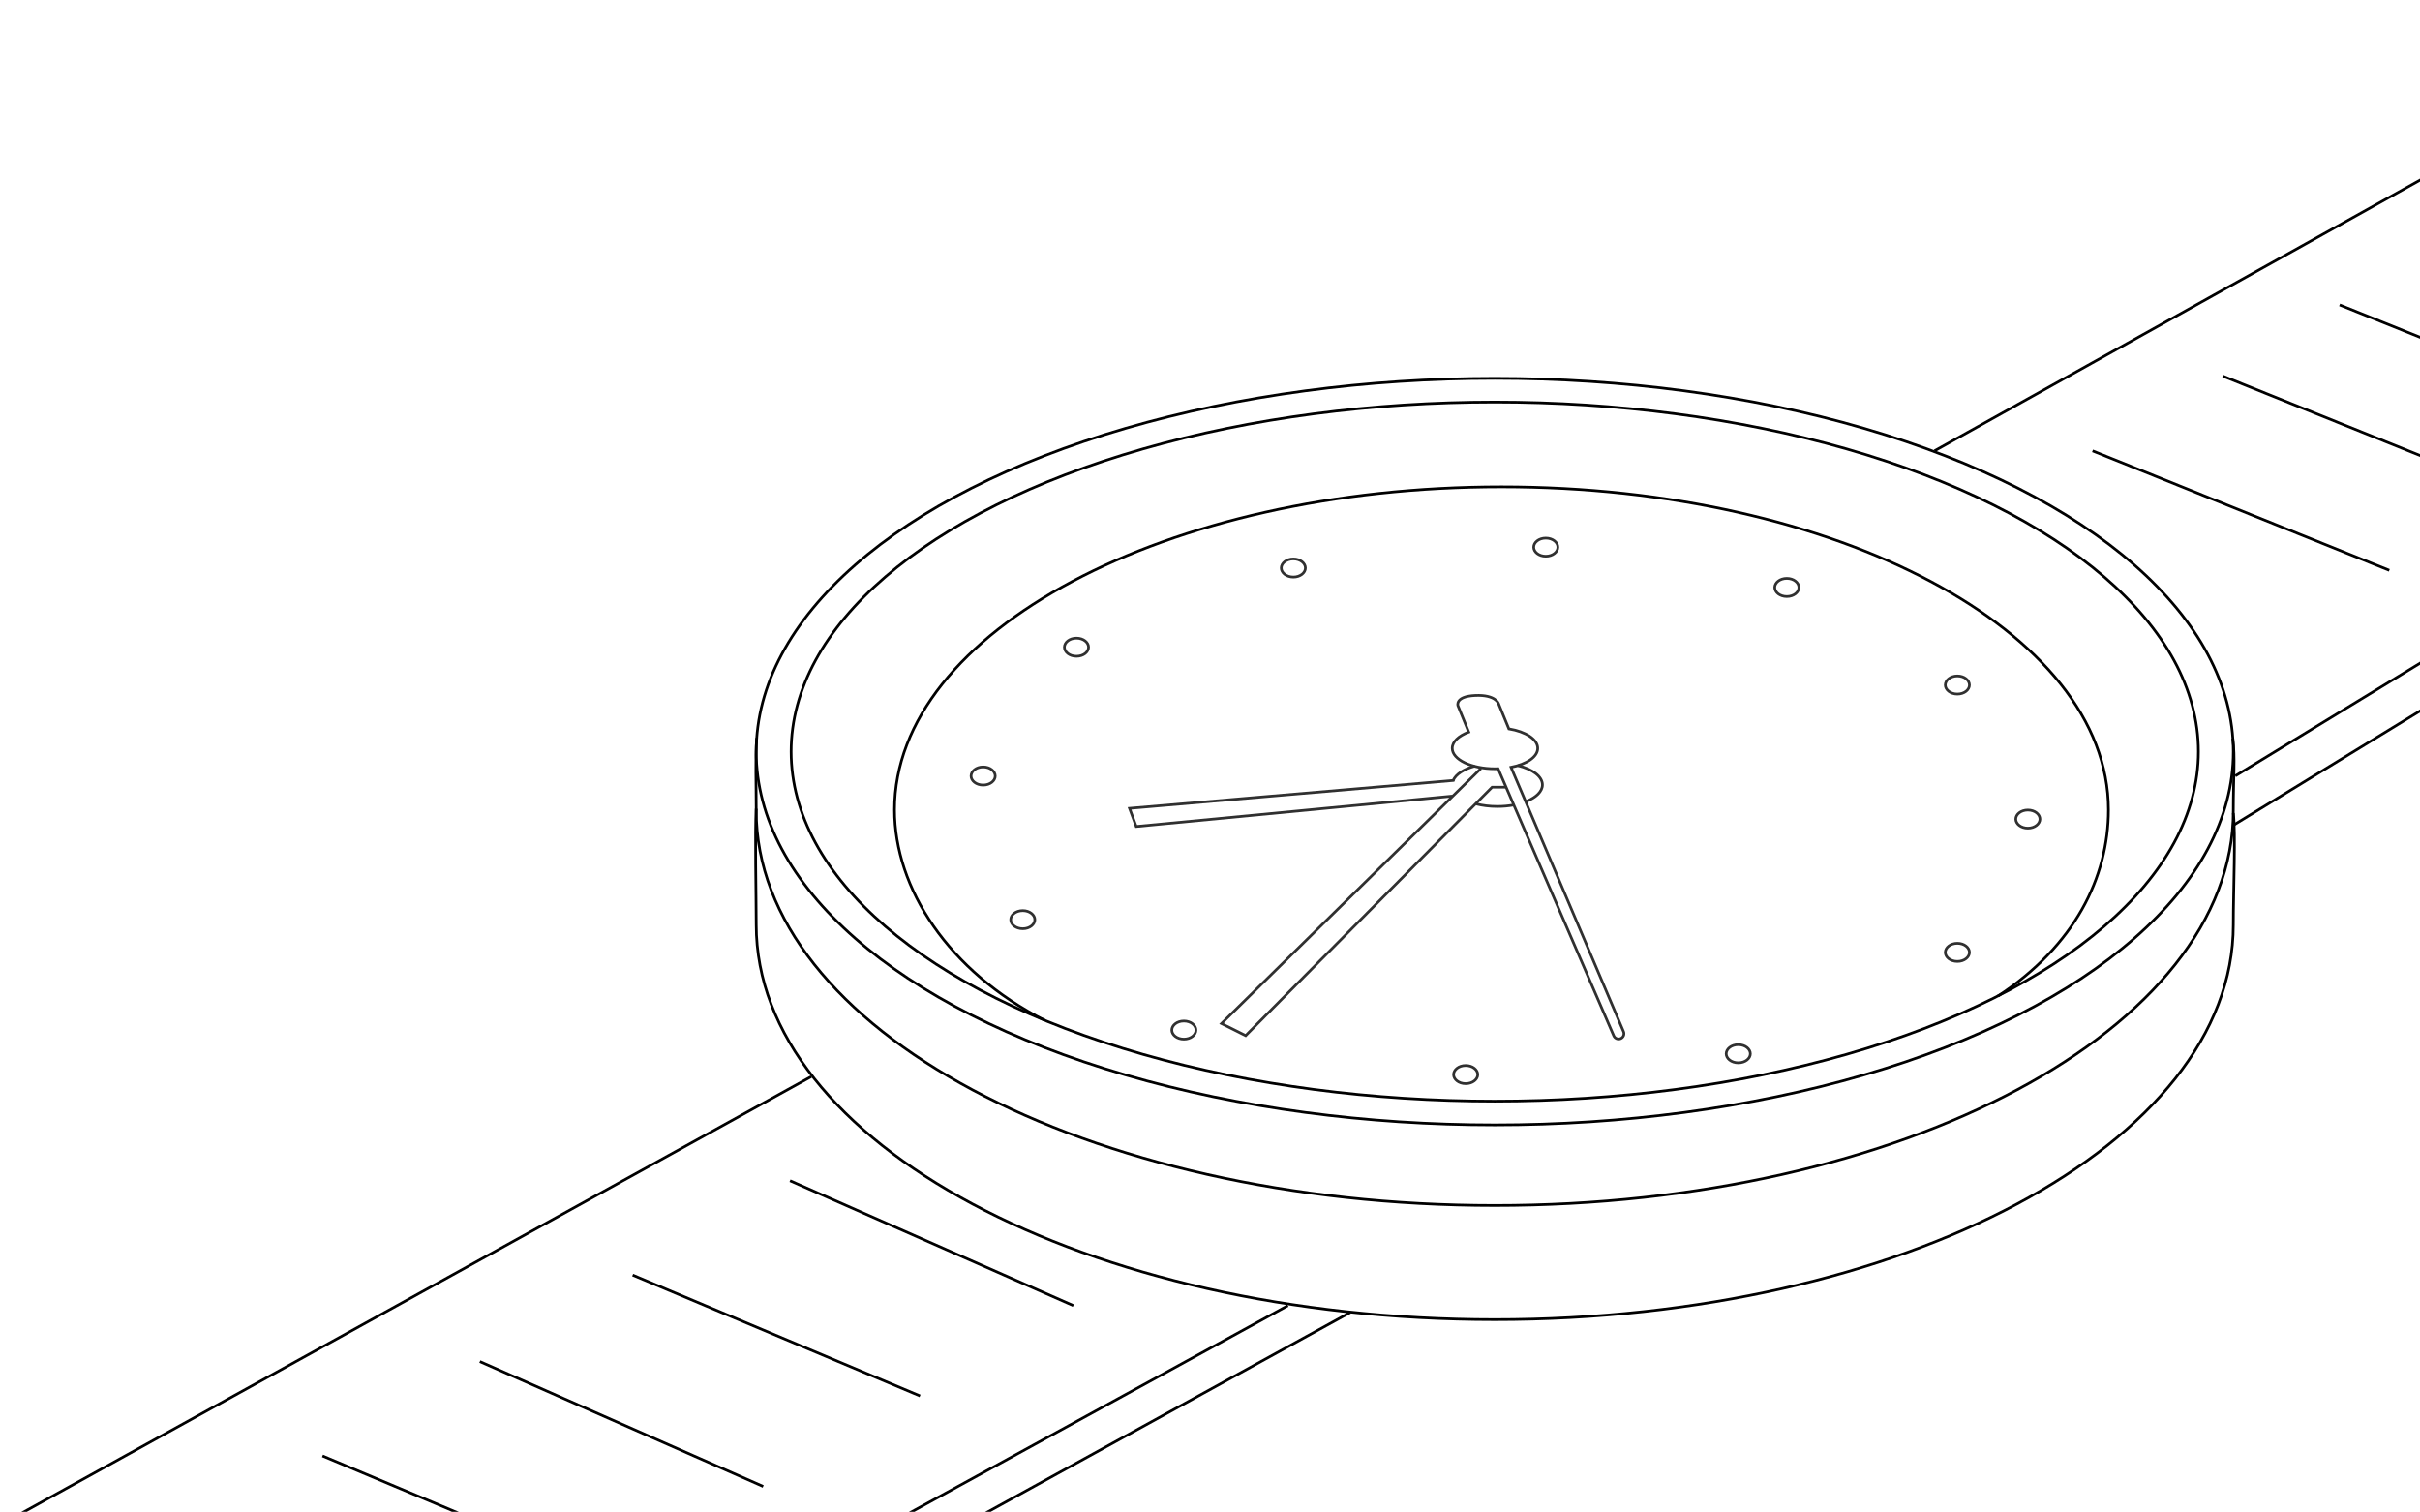 <svg width="898" height="561" viewBox="0 0 898 561" fill="none" xmlns="http://www.w3.org/2000/svg">
<g clip-path="url(#clip0_1039_16876)">
<ellipse cx="554.667" cy="278.913" rx="274.056" ry="138.523" stroke="black"/>
<ellipse cx="554.667" cy="278.912" rx="261.101" ry="129.708" stroke="black"/>
<path d="M387.71 378.664C351.927 360.414 331.933 329.637 331.933 300.496C331.933 234.311 432.77 180.658 557.158 180.658C681.546 180.658 782.382 234.311 782.382 300.496C782.382 325.647 769.801 350.947 741.398 369.633" stroke="black"/>
<path d="M828.537 274.02C829.471 281.152 828.723 288.098 828.723 300.834C828.723 381.741 706.025 447.329 554.667 447.329C403.31 447.329 280.611 381.741 280.611 300.834C280.611 290.235 280.237 282.21 280.782 273.849" stroke="black"/>
<path d="M828.723 301.708C829.657 308.84 828.723 330.454 828.723 343.19C828.723 424.098 706.024 489.686 554.667 489.686C403.31 489.686 280.611 424.098 280.611 343.19C280.611 332.592 280.066 308.451 280.611 300.089" stroke="black"/>
<path d="M301.038 399.498L-478.597 830.534L-295.172 908.172L477.903 484.483M-266.805 909.585L501.073 486.984M234.764 473.154L341.396 517.999M293.153 438.143L398.288 484.483M119.671 540.255L226.304 585.101M178.061 505.245L283.196 551.585M-1.329 606.255L105.304 651.101M57.06 571.245L162.196 617.585" stroke="black"/>
<path d="M829.469 287.924L1299.64 1.05M1299.64 1.05L1129.2 -62.133L993.295 13.705L717.856 167.296M1299.64 1.05L1299.64 17.947L828.552 306.338M886.609 211.643L776.487 167.296M934.944 183.894L824.822 139.547M978.293 157.485L868.172 113.138M1019.73 134.845L909.61 90.498M1058.03 109.6L953.055 65.252M1107.36 86.96L997.234 42.612M1143.08 62.294L1038.1 17.947M1186.52 39.654L1076.4 -4.693" stroke="black"/>
<path d="M538.894 277.666C538.894 281.87 545.995 285.278 554.753 285.278C555.143 285.278 555.53 285.271 555.913 285.258L598.818 384.356C599.24 385.332 600.359 385.799 601.35 385.413C602.39 385.008 602.888 383.823 602.451 382.797L560.707 284.724C566.515 283.594 570.612 280.859 570.612 277.666C570.612 274.327 566.135 271.491 559.906 270.464L556.069 261.098C556.069 261.098 555.041 257.735 547.442 258.077C539.843 258.42 540.995 261.845 540.995 261.845L545.01 271.659C541.288 273.052 538.894 275.225 538.894 277.666Z" stroke="#303030"/>
<path d="M539.237 289.606C540.215 287.321 543.215 285.391 547.299 284.264M561.742 298.709C559.847 299.066 557.784 299.262 555.625 299.262C552.761 299.262 550.066 298.917 547.709 298.308M566.399 297.376C570.042 295.903 572.356 293.697 572.356 291.231C572.356 288.128 568.689 285.436 563.32 284.099" stroke="#303030"/>
<path d="M558.778 292.116H553.67L462.235 384.298L453.266 379.814L539.13 295.394M549.559 285.14L539.13 295.394M539.13 295.394L421.625 306.69L419.134 299.964L539.298 289.609L539.407 289.219" stroke="#303030"/>
<path d="M730.809 254.193C730.809 255.938 728.928 257.554 726.326 257.554C723.724 257.554 721.843 255.938 721.843 254.193C721.843 252.447 723.724 250.831 726.326 250.831C728.928 250.831 730.809 252.447 730.809 254.193Z" stroke="#303030"/>
<path d="M667.528 217.995C667.528 219.741 665.647 221.357 663.045 221.357C660.443 221.357 658.562 219.741 658.562 217.995C658.562 216.25 660.443 214.634 663.045 214.634C665.647 214.634 667.528 216.25 667.528 217.995Z" stroke="#303030"/>
<path d="M578.086 203.047C578.086 204.793 576.205 206.409 573.603 206.409C571.001 206.409 569.12 204.793 569.12 203.047C569.12 201.302 571.001 199.686 573.603 199.686C576.205 199.686 578.086 201.302 578.086 203.047Z" stroke="#303030"/>
<path d="M484.409 210.771C484.409 212.516 482.528 214.133 479.926 214.133C477.324 214.133 475.443 212.516 475.443 210.771C475.443 209.025 477.324 207.409 479.926 207.409C482.528 207.409 484.409 209.025 484.409 210.771Z" stroke="#303030"/>
<path d="M403.935 240.169C403.935 241.915 402.054 243.531 399.452 243.531C396.85 243.531 394.969 241.915 394.969 240.169C394.969 238.424 396.85 236.808 399.452 236.808C402.054 236.808 403.935 238.424 403.935 240.169Z" stroke="#303030"/>
<path d="M369.304 287.956C369.304 289.702 367.423 291.318 364.821 291.318C362.22 291.318 360.339 289.702 360.339 287.956C360.339 286.211 362.22 284.595 364.821 284.595C367.423 284.595 369.304 286.211 369.304 287.956Z" stroke="#303030"/>
<path d="M384.003 341.274C384.003 343.019 382.122 344.636 379.52 344.636C376.919 344.636 375.038 343.019 375.038 341.274C375.038 339.528 376.919 337.912 379.52 337.912C382.122 337.912 384.003 339.528 384.003 341.274Z" stroke="#303030"/>
<path d="M443.798 382.244C443.798 383.989 441.917 385.605 439.316 385.605C436.714 385.605 434.833 383.989 434.833 382.244C434.833 380.498 436.714 378.882 439.316 378.882C441.917 378.882 443.798 380.498 443.798 382.244Z" stroke="#303030"/>
<path d="M548.361 398.749C548.361 400.495 546.48 402.111 543.878 402.111C541.276 402.111 539.395 400.495 539.395 398.749C539.395 397.004 541.276 395.388 543.878 395.388C546.48 395.388 548.361 397.004 548.361 398.749Z" stroke="#303030"/>
<path d="M649.512 391.024C649.512 392.769 647.631 394.386 645.029 394.386C642.428 394.386 640.547 392.769 640.547 391.024C640.547 389.278 642.428 387.662 645.029 387.662C647.631 387.662 649.512 389.278 649.512 391.024Z" stroke="#303030"/>
<path d="M730.809 353.403C730.809 355.148 728.928 356.764 726.326 356.764C723.724 356.764 721.843 355.148 721.843 353.403C721.843 351.657 723.724 350.041 726.326 350.041C728.928 350.041 730.809 351.657 730.809 353.403Z" stroke="#303030"/>
<path d="M756.97 303.949C756.97 305.694 755.089 307.31 752.487 307.31C749.885 307.31 748.004 305.694 748.004 303.949C748.004 302.203 749.885 300.587 752.487 300.587C755.089 300.587 756.97 302.203 756.97 303.949Z" stroke="#303030"/>
</g>
<defs>
<clipPath id="clip0_1039_16876">
<rect width="898" height="561" fill="white"/>
</clipPath>
</defs>
</svg>
